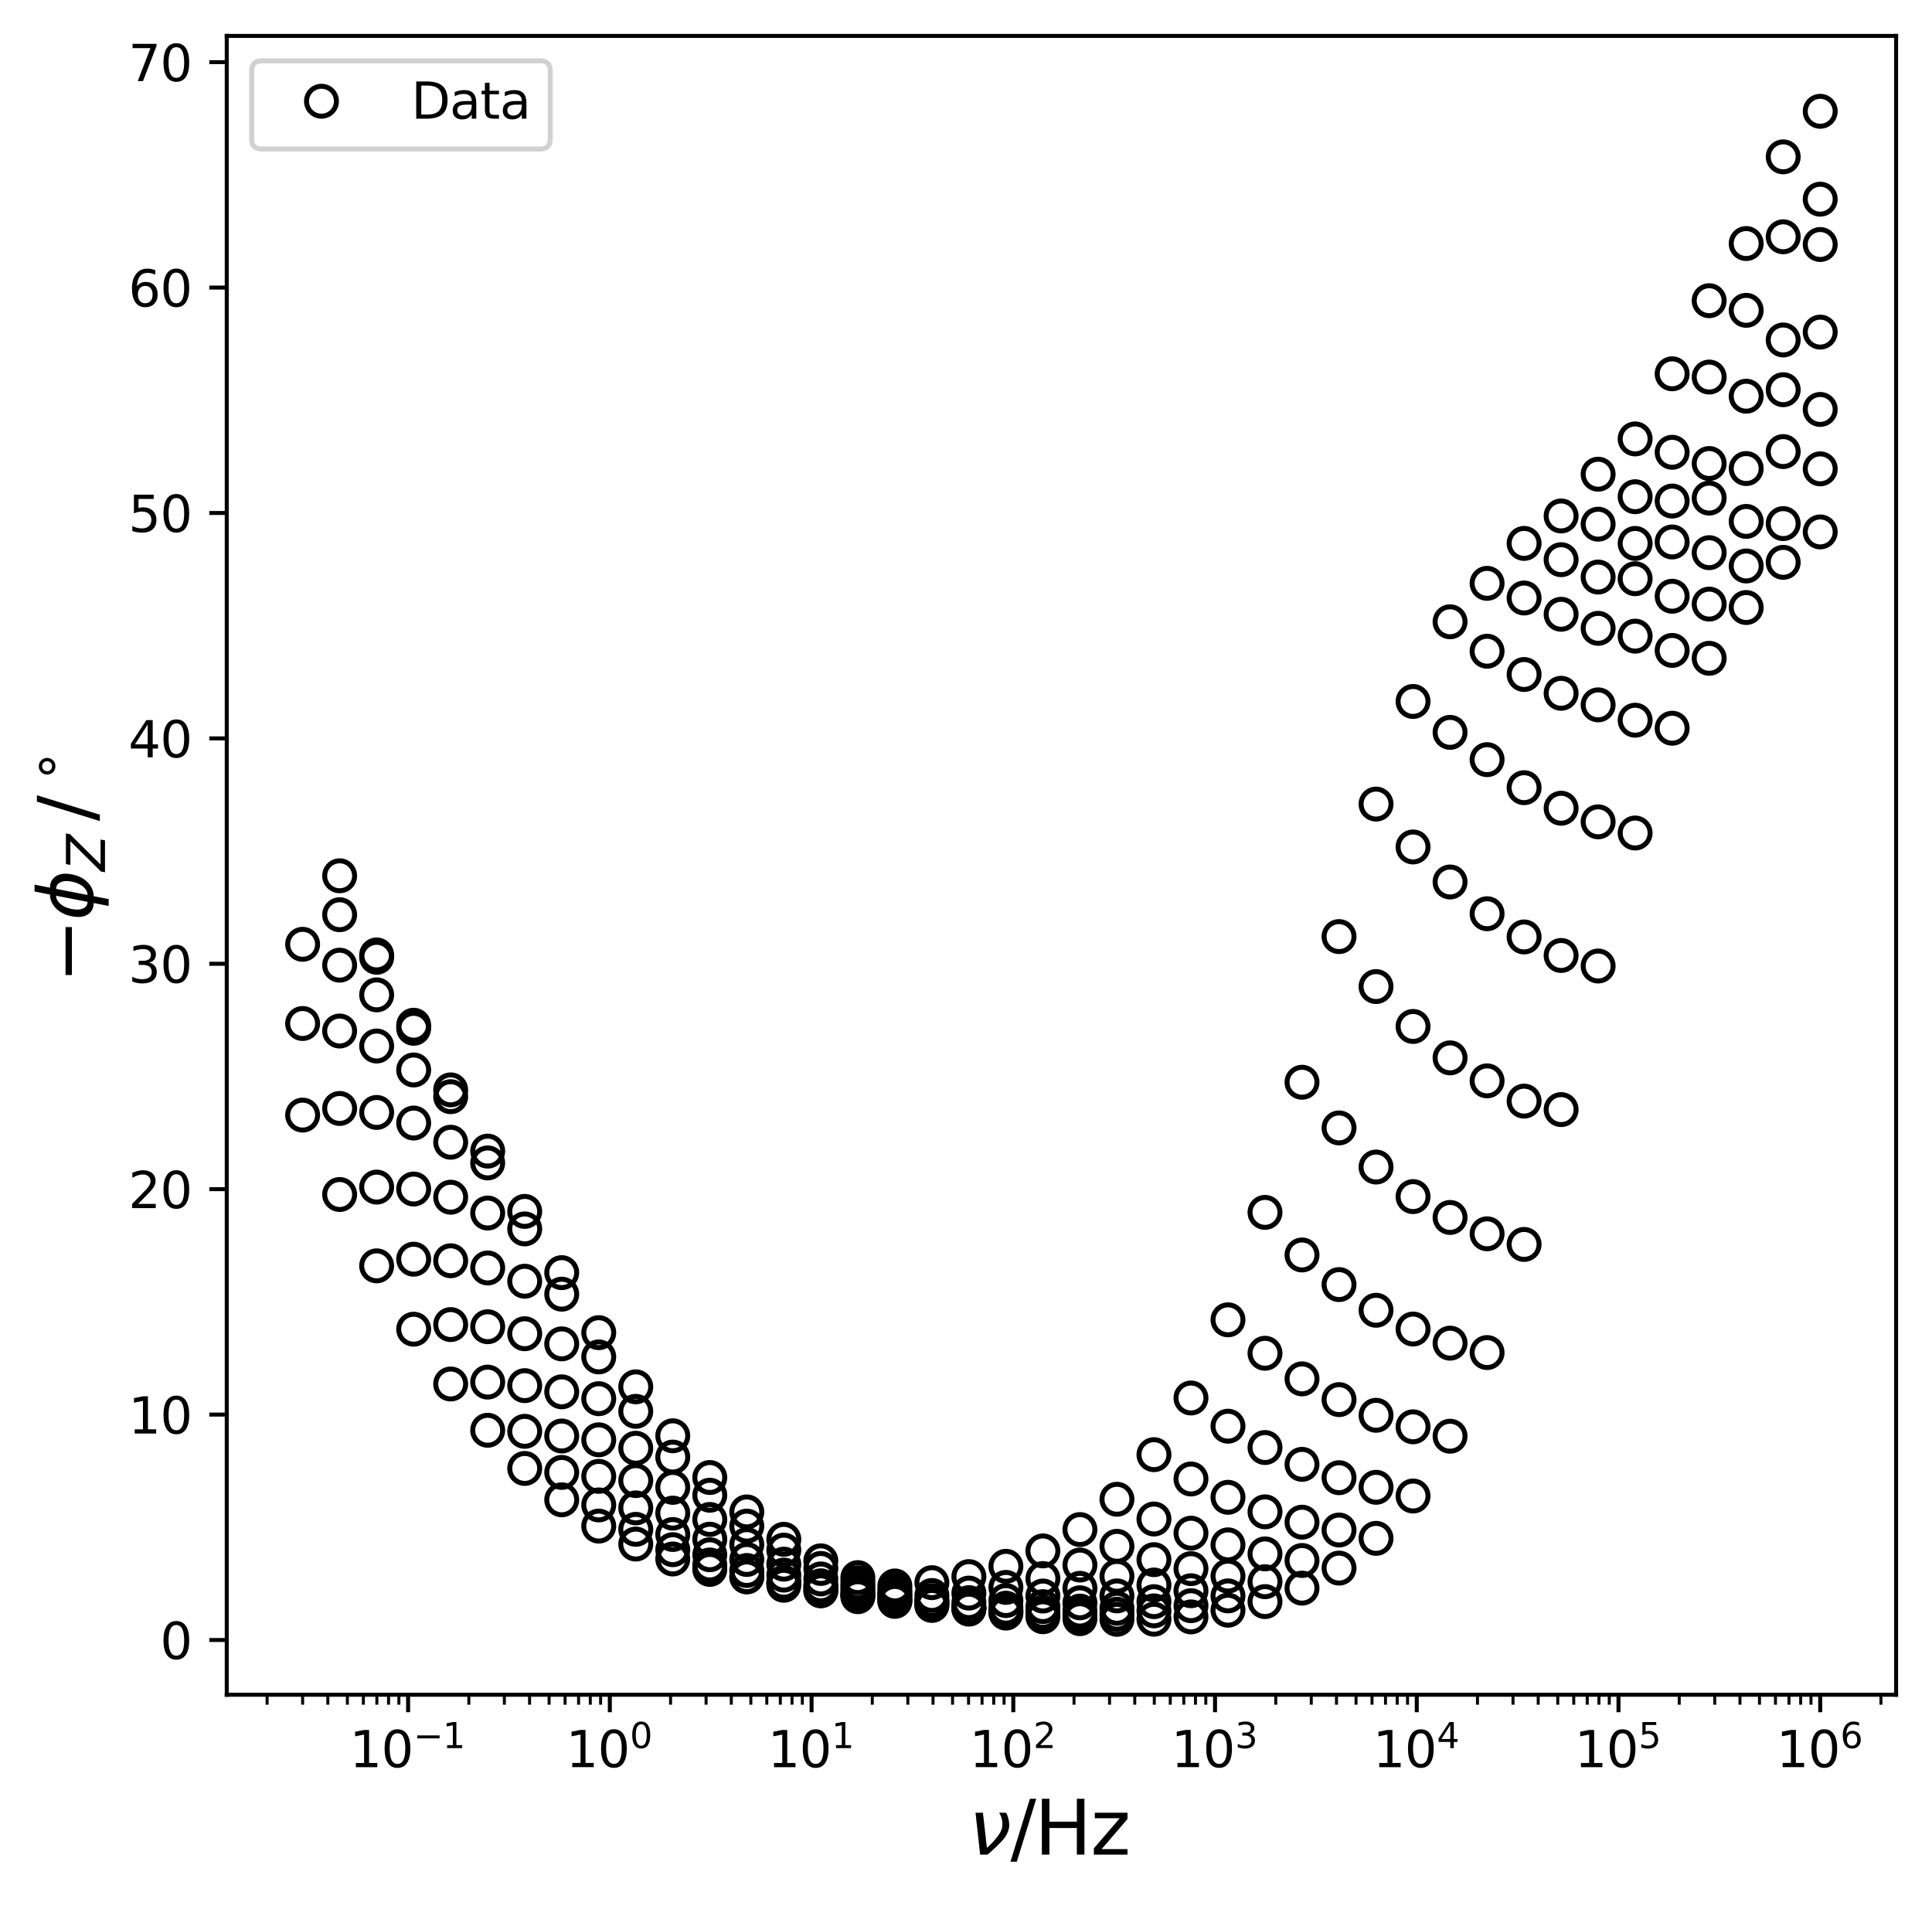 <?xml version="1.0" encoding="utf-8" standalone="no"?>
<!DOCTYPE svg PUBLIC "-//W3C//DTD SVG 1.1//EN"
  "http://www.w3.org/Graphics/SVG/1.1/DTD/svg11.dtd">
<svg xmlns:xlink="http://www.w3.org/1999/xlink" width="387.475pt" height="382.235pt" viewBox="0 0 387.475 382.235" xmlns="http://www.w3.org/2000/svg" version="1.1">
 <defs>
  <style type="text/css">*{stroke-linejoin: round; stroke-linecap: butt}</style>
 </defs>
 <g id="figure_1">
  <g id="patch_1">
   <path d="M 0 382.235 
L 387.475 382.235 
L 387.475 0 
L 0 0 
z
" style="fill: #ffffff"/>
  </g>
  <g id="axes_1">
   <g id="patch_2">
    <path d="M 45.475 339.84 
L 380.275 339.84 
L 380.275 7.2 
L 45.475 7.2 
z
" style="fill: #ffffff"/>
   </g>
   <g id="matplotlib.axis_1">
    <g id="xtick_1">
     <g id="line2d_1">
      <defs>
       <path id="mb9175fa5d3" d="M 0 0 
L 0 3.5 
" style="stroke: #000000; stroke-width: 0.8"/>
      </defs>
      <g>
       <use xlink:href="#mb9175fa5d3" x="81.848" y="339.84" style="stroke: #000000; stroke-width: 0.8"/>
      </g>
     </g>
     <g id="text_1">
      <!-- $\mathdefault{10^{-1}}$ -->
      <g transform="translate(70.098 354.438) scale(0.1 -0.1)">
       <defs>
        <path id="DejaVuSans-31" d="M 794 531 
L 1825 531 
L 1825 4091 
L 703 3866 
L 703 4441 
L 1819 4666 
L 2450 4666 
L 2450 531 
L 3481 531 
L 3481 0 
L 794 0 
L 794 531 
z
" transform="scale(0.016)"/>
        <path id="DejaVuSans-30" d="M 2034 4250 
Q 1547 4250 1301 3770 
Q 1056 3291 1056 2328 
Q 1056 1369 1301 889 
Q 1547 409 2034 409 
Q 2525 409 2770 889 
Q 3016 1369 3016 2328 
Q 3016 3291 2770 3770 
Q 2525 4250 2034 4250 
z
M 2034 4750 
Q 2819 4750 3233 4129 
Q 3647 3509 3647 2328 
Q 3647 1150 3233 529 
Q 2819 -91 2034 -91 
Q 1250 -91 836 529 
Q 422 1150 422 2328 
Q 422 3509 836 4129 
Q 1250 4750 2034 4750 
z
" transform="scale(0.016)"/>
        <path id="DejaVuSans-2212" d="M 678 2272 
L 4684 2272 
L 4684 1741 
L 678 1741 
L 678 2272 
z
" transform="scale(0.016)"/>
       </defs>
       <use xlink:href="#DejaVuSans-31" transform="translate(0 0.684)"/>
       <use xlink:href="#DejaVuSans-30" transform="translate(63.623 0.684)"/>
       <use xlink:href="#DejaVuSans-2212" transform="translate(128.203 38.966) scale(0.7)"/>
       <use xlink:href="#DejaVuSans-31" transform="translate(186.855 38.966) scale(0.7)"/>
      </g>
     </g>
    </g>
    <g id="xtick_2">
     <g id="line2d_2">
      <g>
       <use xlink:href="#mb9175fa5d3" x="122.306" y="339.84" style="stroke: #000000; stroke-width: 0.8"/>
      </g>
     </g>
     <g id="text_2">
      <!-- $\mathdefault{10^{0}}$ -->
      <g transform="translate(113.506 354.438) scale(0.1 -0.1)">
       <use xlink:href="#DejaVuSans-31" transform="translate(0 0.766)"/>
       <use xlink:href="#DejaVuSans-30" transform="translate(63.623 0.766)"/>
       <use xlink:href="#DejaVuSans-30" transform="translate(128.203 39.047) scale(0.7)"/>
      </g>
     </g>
    </g>
    <g id="xtick_3">
     <g id="line2d_3">
      <g>
       <use xlink:href="#mb9175fa5d3" x="162.765" y="339.84" style="stroke: #000000; stroke-width: 0.8"/>
      </g>
     </g>
     <g id="text_3">
      <!-- $\mathdefault{10^{1}}$ -->
      <g transform="translate(153.965 354.438) scale(0.1 -0.1)">
       <use xlink:href="#DejaVuSans-31" transform="translate(0 0.684)"/>
       <use xlink:href="#DejaVuSans-30" transform="translate(63.623 0.684)"/>
       <use xlink:href="#DejaVuSans-31" transform="translate(128.203 38.966) scale(0.7)"/>
      </g>
     </g>
    </g>
    <g id="xtick_4">
     <g id="line2d_4">
      <g>
       <use xlink:href="#mb9175fa5d3" x="203.223" y="339.84" style="stroke: #000000; stroke-width: 0.8"/>
      </g>
     </g>
     <g id="text_4">
      <!-- $\mathdefault{10^{2}}$ -->
      <g transform="translate(194.423 354.438) scale(0.1 -0.1)">
       <defs>
        <path id="DejaVuSans-32" d="M 1228 531 
L 3431 531 
L 3431 0 
L 469 0 
L 469 531 
Q 828 903 1448 1529 
Q 2069 2156 2228 2338 
Q 2531 2678 2651 2914 
Q 2772 3150 2772 3378 
Q 2772 3750 2511 3984 
Q 2250 4219 1831 4219 
Q 1534 4219 1204 4116 
Q 875 4013 500 3803 
L 500 4441 
Q 881 4594 1212 4672 
Q 1544 4750 1819 4750 
Q 2544 4750 2975 4387 
Q 3406 4025 3406 3419 
Q 3406 3131 3298 2873 
Q 3191 2616 2906 2266 
Q 2828 2175 2409 1742 
Q 1991 1309 1228 531 
z
" transform="scale(0.016)"/>
       </defs>
       <use xlink:href="#DejaVuSans-31" transform="translate(0 0.766)"/>
       <use xlink:href="#DejaVuSans-30" transform="translate(63.623 0.766)"/>
       <use xlink:href="#DejaVuSans-32" transform="translate(128.203 39.047) scale(0.7)"/>
      </g>
     </g>
    </g>
    <g id="xtick_5">
     <g id="line2d_5">
      <g>
       <use xlink:href="#mb9175fa5d3" x="243.682" y="339.84" style="stroke: #000000; stroke-width: 0.8"/>
      </g>
     </g>
     <g id="text_5">
      <!-- $\mathdefault{10^{3}}$ -->
      <g transform="translate(234.882 354.438) scale(0.1 -0.1)">
       <defs>
        <path id="DejaVuSans-33" d="M 2597 2516 
Q 3050 2419 3304 2112 
Q 3559 1806 3559 1356 
Q 3559 666 3084 287 
Q 2609 -91 1734 -91 
Q 1441 -91 1130 -33 
Q 819 25 488 141 
L 488 750 
Q 750 597 1062 519 
Q 1375 441 1716 441 
Q 2309 441 2620 675 
Q 2931 909 2931 1356 
Q 2931 1769 2642 2001 
Q 2353 2234 1838 2234 
L 1294 2234 
L 1294 2753 
L 1863 2753 
Q 2328 2753 2575 2939 
Q 2822 3125 2822 3475 
Q 2822 3834 2567 4026 
Q 2313 4219 1838 4219 
Q 1578 4219 1281 4162 
Q 984 4106 628 3988 
L 628 4550 
Q 988 4650 1302 4700 
Q 1616 4750 1894 4750 
Q 2613 4750 3031 4423 
Q 3450 4097 3450 3541 
Q 3450 3153 3228 2886 
Q 3006 2619 2597 2516 
z
" transform="scale(0.016)"/>
       </defs>
       <use xlink:href="#DejaVuSans-31" transform="translate(0 0.766)"/>
       <use xlink:href="#DejaVuSans-30" transform="translate(63.623 0.766)"/>
       <use xlink:href="#DejaVuSans-33" transform="translate(128.203 39.047) scale(0.7)"/>
      </g>
     </g>
    </g>
    <g id="xtick_6">
     <g id="line2d_6">
      <g>
       <use xlink:href="#mb9175fa5d3" x="284.14" y="339.84" style="stroke: #000000; stroke-width: 0.8"/>
      </g>
     </g>
     <g id="text_6">
      <!-- $\mathdefault{10^{4}}$ -->
      <g transform="translate(275.34 354.438) scale(0.1 -0.1)">
       <defs>
        <path id="DejaVuSans-34" d="M 2419 4116 
L 825 1625 
L 2419 1625 
L 2419 4116 
z
M 2253 4666 
L 3047 4666 
L 3047 1625 
L 3713 1625 
L 3713 1100 
L 3047 1100 
L 3047 0 
L 2419 0 
L 2419 1100 
L 313 1100 
L 313 1709 
L 2253 4666 
z
" transform="scale(0.016)"/>
       </defs>
       <use xlink:href="#DejaVuSans-31" transform="translate(0 0.684)"/>
       <use xlink:href="#DejaVuSans-30" transform="translate(63.623 0.684)"/>
       <use xlink:href="#DejaVuSans-34" transform="translate(128.203 38.966) scale(0.7)"/>
      </g>
     </g>
    </g>
    <g id="xtick_7">
     <g id="line2d_7">
      <g>
       <use xlink:href="#mb9175fa5d3" x="324.598" y="339.84" style="stroke: #000000; stroke-width: 0.8"/>
      </g>
     </g>
     <g id="text_7">
      <!-- $\mathdefault{10^{5}}$ -->
      <g transform="translate(315.798 354.438) scale(0.1 -0.1)">
       <defs>
        <path id="DejaVuSans-35" d="M 691 4666 
L 3169 4666 
L 3169 4134 
L 1269 4134 
L 1269 2991 
Q 1406 3038 1543 3061 
Q 1681 3084 1819 3084 
Q 2600 3084 3056 2656 
Q 3513 2228 3513 1497 
Q 3513 744 3044 326 
Q 2575 -91 1722 -91 
Q 1428 -91 1123 -41 
Q 819 9 494 109 
L 494 744 
Q 775 591 1075 516 
Q 1375 441 1709 441 
Q 2250 441 2565 725 
Q 2881 1009 2881 1497 
Q 2881 1984 2565 2268 
Q 2250 2553 1709 2553 
Q 1456 2553 1204 2497 
Q 953 2441 691 2322 
L 691 4666 
z
" transform="scale(0.016)"/>
       </defs>
       <use xlink:href="#DejaVuSans-31" transform="translate(0 0.684)"/>
       <use xlink:href="#DejaVuSans-30" transform="translate(63.623 0.684)"/>
       <use xlink:href="#DejaVuSans-35" transform="translate(128.203 38.966) scale(0.7)"/>
      </g>
     </g>
    </g>
    <g id="xtick_8">
     <g id="line2d_8">
      <g>
       <use xlink:href="#mb9175fa5d3" x="365.057" y="339.84" style="stroke: #000000; stroke-width: 0.8"/>
      </g>
     </g>
     <g id="text_8">
      <!-- $\mathdefault{10^{6}}$ -->
      <g transform="translate(356.257 354.438) scale(0.1 -0.1)">
       <defs>
        <path id="DejaVuSans-36" d="M 2113 2584 
Q 1688 2584 1439 2293 
Q 1191 2003 1191 1497 
Q 1191 994 1439 701 
Q 1688 409 2113 409 
Q 2538 409 2786 701 
Q 3034 994 3034 1497 
Q 3034 2003 2786 2293 
Q 2538 2584 2113 2584 
z
M 3366 4563 
L 3366 3988 
Q 3128 4100 2886 4159 
Q 2644 4219 2406 4219 
Q 1781 4219 1451 3797 
Q 1122 3375 1075 2522 
Q 1259 2794 1537 2939 
Q 1816 3084 2150 3084 
Q 2853 3084 3261 2657 
Q 3669 2231 3669 1497 
Q 3669 778 3244 343 
Q 2819 -91 2113 -91 
Q 1303 -91 875 529 
Q 447 1150 447 2328 
Q 447 3434 972 4092 
Q 1497 4750 2381 4750 
Q 2619 4750 2861 4703 
Q 3103 4656 3366 4563 
z
" transform="scale(0.016)"/>
       </defs>
       <use xlink:href="#DejaVuSans-31" transform="translate(0 0.766)"/>
       <use xlink:href="#DejaVuSans-30" transform="translate(63.623 0.766)"/>
       <use xlink:href="#DejaVuSans-36" transform="translate(128.203 39.047) scale(0.7)"/>
      </g>
     </g>
    </g>
    <g id="xtick_9">
     <g id="line2d_9">
      <defs>
       <path id="mbc1f593e5e" d="M 0 0 
L 0 2 
" style="stroke: #000000; stroke-width: 0.6"/>
      </defs>
      <g>
       <use xlink:href="#mbc1f593e5e" x="53.569" y="339.84" style="stroke: #000000; stroke-width: 0.6"/>
      </g>
     </g>
    </g>
    <g id="xtick_10">
     <g id="line2d_10">
      <g>
       <use xlink:href="#mbc1f593e5e" x="60.693" y="339.84" style="stroke: #000000; stroke-width: 0.6"/>
      </g>
     </g>
    </g>
    <g id="xtick_11">
     <g id="line2d_11">
      <g>
       <use xlink:href="#mbc1f593e5e" x="65.748" y="339.84" style="stroke: #000000; stroke-width: 0.6"/>
      </g>
     </g>
    </g>
    <g id="xtick_12">
     <g id="line2d_12">
      <g>
       <use xlink:href="#mbc1f593e5e" x="69.669" y="339.84" style="stroke: #000000; stroke-width: 0.6"/>
      </g>
     </g>
    </g>
    <g id="xtick_13">
     <g id="line2d_13">
      <g>
       <use xlink:href="#mbc1f593e5e" x="72.872" y="339.84" style="stroke: #000000; stroke-width: 0.6"/>
      </g>
     </g>
    </g>
    <g id="xtick_14">
     <g id="line2d_14">
      <g>
       <use xlink:href="#mbc1f593e5e" x="75.581" y="339.84" style="stroke: #000000; stroke-width: 0.6"/>
      </g>
     </g>
    </g>
    <g id="xtick_15">
     <g id="line2d_15">
      <g>
       <use xlink:href="#mbc1f593e5e" x="77.927" y="339.84" style="stroke: #000000; stroke-width: 0.6"/>
      </g>
     </g>
    </g>
    <g id="xtick_16">
     <g id="line2d_16">
      <g>
       <use xlink:href="#mbc1f593e5e" x="79.997" y="339.84" style="stroke: #000000; stroke-width: 0.6"/>
      </g>
     </g>
    </g>
    <g id="xtick_17">
     <g id="line2d_17">
      <g>
       <use xlink:href="#mbc1f593e5e" x="94.027" y="339.84" style="stroke: #000000; stroke-width: 0.6"/>
      </g>
     </g>
    </g>
    <g id="xtick_18">
     <g id="line2d_18">
      <g>
       <use xlink:href="#mbc1f593e5e" x="101.152" y="339.84" style="stroke: #000000; stroke-width: 0.6"/>
      </g>
     </g>
    </g>
    <g id="xtick_19">
     <g id="line2d_19">
      <g>
       <use xlink:href="#mbc1f593e5e" x="106.206" y="339.84" style="stroke: #000000; stroke-width: 0.6"/>
      </g>
     </g>
    </g>
    <g id="xtick_20">
     <g id="line2d_20">
      <g>
       <use xlink:href="#mbc1f593e5e" x="110.127" y="339.84" style="stroke: #000000; stroke-width: 0.6"/>
      </g>
     </g>
    </g>
    <g id="xtick_21">
     <g id="line2d_21">
      <g>
       <use xlink:href="#mbc1f593e5e" x="113.331" y="339.84" style="stroke: #000000; stroke-width: 0.6"/>
      </g>
     </g>
    </g>
    <g id="xtick_22">
     <g id="line2d_22">
      <g>
       <use xlink:href="#mbc1f593e5e" x="116.039" y="339.84" style="stroke: #000000; stroke-width: 0.6"/>
      </g>
     </g>
    </g>
    <g id="xtick_23">
     <g id="line2d_23">
      <g>
       <use xlink:href="#mbc1f593e5e" x="118.386" y="339.84" style="stroke: #000000; stroke-width: 0.6"/>
      </g>
     </g>
    </g>
    <g id="xtick_24">
     <g id="line2d_24">
      <g>
       <use xlink:href="#mbc1f593e5e" x="120.455" y="339.84" style="stroke: #000000; stroke-width: 0.6"/>
      </g>
     </g>
    </g>
    <g id="xtick_25">
     <g id="line2d_25">
      <g>
       <use xlink:href="#mbc1f593e5e" x="134.486" y="339.84" style="stroke: #000000; stroke-width: 0.6"/>
      </g>
     </g>
    </g>
    <g id="xtick_26">
     <g id="line2d_26">
      <g>
       <use xlink:href="#mbc1f593e5e" x="141.61" y="339.84" style="stroke: #000000; stroke-width: 0.6"/>
      </g>
     </g>
    </g>
    <g id="xtick_27">
     <g id="line2d_27">
      <g>
       <use xlink:href="#mbc1f593e5e" x="146.665" y="339.84" style="stroke: #000000; stroke-width: 0.6"/>
      </g>
     </g>
    </g>
    <g id="xtick_28">
     <g id="line2d_28">
      <g>
       <use xlink:href="#mbc1f593e5e" x="150.586" y="339.84" style="stroke: #000000; stroke-width: 0.6"/>
      </g>
     </g>
    </g>
    <g id="xtick_29">
     <g id="line2d_29">
      <g>
       <use xlink:href="#mbc1f593e5e" x="153.789" y="339.84" style="stroke: #000000; stroke-width: 0.6"/>
      </g>
     </g>
    </g>
    <g id="xtick_30">
     <g id="line2d_30">
      <g>
       <use xlink:href="#mbc1f593e5e" x="156.498" y="339.84" style="stroke: #000000; stroke-width: 0.6"/>
      </g>
     </g>
    </g>
    <g id="xtick_31">
     <g id="line2d_31">
      <g>
       <use xlink:href="#mbc1f593e5e" x="158.844" y="339.84" style="stroke: #000000; stroke-width: 0.6"/>
      </g>
     </g>
    </g>
    <g id="xtick_32">
     <g id="line2d_32">
      <g>
       <use xlink:href="#mbc1f593e5e" x="160.914" y="339.84" style="stroke: #000000; stroke-width: 0.6"/>
      </g>
     </g>
    </g>
    <g id="xtick_33">
     <g id="line2d_33">
      <g>
       <use xlink:href="#mbc1f593e5e" x="174.944" y="339.84" style="stroke: #000000; stroke-width: 0.6"/>
      </g>
     </g>
    </g>
    <g id="xtick_34">
     <g id="line2d_34">
      <g>
       <use xlink:href="#mbc1f593e5e" x="182.068" y="339.84" style="stroke: #000000; stroke-width: 0.6"/>
      </g>
     </g>
    </g>
    <g id="xtick_35">
     <g id="line2d_35">
      <g>
       <use xlink:href="#mbc1f593e5e" x="187.123" y="339.84" style="stroke: #000000; stroke-width: 0.6"/>
      </g>
     </g>
    </g>
    <g id="xtick_36">
     <g id="line2d_36">
      <g>
       <use xlink:href="#mbc1f593e5e" x="191.044" y="339.84" style="stroke: #000000; stroke-width: 0.6"/>
      </g>
     </g>
    </g>
    <g id="xtick_37">
     <g id="line2d_37">
      <g>
       <use xlink:href="#mbc1f593e5e" x="194.248" y="339.84" style="stroke: #000000; stroke-width: 0.6"/>
      </g>
     </g>
    </g>
    <g id="xtick_38">
     <g id="line2d_38">
      <g>
       <use xlink:href="#mbc1f593e5e" x="196.956" y="339.84" style="stroke: #000000; stroke-width: 0.6"/>
      </g>
     </g>
    </g>
    <g id="xtick_39">
     <g id="line2d_39">
      <g>
       <use xlink:href="#mbc1f593e5e" x="199.302" y="339.84" style="stroke: #000000; stroke-width: 0.6"/>
      </g>
     </g>
    </g>
    <g id="xtick_40">
     <g id="line2d_40">
      <g>
       <use xlink:href="#mbc1f593e5e" x="201.372" y="339.84" style="stroke: #000000; stroke-width: 0.6"/>
      </g>
     </g>
    </g>
    <g id="xtick_41">
     <g id="line2d_41">
      <g>
       <use xlink:href="#mbc1f593e5e" x="215.402" y="339.84" style="stroke: #000000; stroke-width: 0.6"/>
      </g>
     </g>
    </g>
    <g id="xtick_42">
     <g id="line2d_42">
      <g>
       <use xlink:href="#mbc1f593e5e" x="222.527" y="339.84" style="stroke: #000000; stroke-width: 0.6"/>
      </g>
     </g>
    </g>
    <g id="xtick_43">
     <g id="line2d_43">
      <g>
       <use xlink:href="#mbc1f593e5e" x="227.582" y="339.84" style="stroke: #000000; stroke-width: 0.6"/>
      </g>
     </g>
    </g>
    <g id="xtick_44">
     <g id="line2d_44">
      <g>
       <use xlink:href="#mbc1f593e5e" x="231.502" y="339.84" style="stroke: #000000; stroke-width: 0.6"/>
      </g>
     </g>
    </g>
    <g id="xtick_45">
     <g id="line2d_45">
      <g>
       <use xlink:href="#mbc1f593e5e" x="234.706" y="339.84" style="stroke: #000000; stroke-width: 0.6"/>
      </g>
     </g>
    </g>
    <g id="xtick_46">
     <g id="line2d_46">
      <g>
       <use xlink:href="#mbc1f593e5e" x="237.415" y="339.84" style="stroke: #000000; stroke-width: 0.6"/>
      </g>
     </g>
    </g>
    <g id="xtick_47">
     <g id="line2d_47">
      <g>
       <use xlink:href="#mbc1f593e5e" x="239.761" y="339.84" style="stroke: #000000; stroke-width: 0.6"/>
      </g>
     </g>
    </g>
    <g id="xtick_48">
     <g id="line2d_48">
      <g>
       <use xlink:href="#mbc1f593e5e" x="241.83" y="339.84" style="stroke: #000000; stroke-width: 0.6"/>
      </g>
     </g>
    </g>
    <g id="xtick_49">
     <g id="line2d_49">
      <g>
       <use xlink:href="#mbc1f593e5e" x="255.861" y="339.84" style="stroke: #000000; stroke-width: 0.6"/>
      </g>
     </g>
    </g>
    <g id="xtick_50">
     <g id="line2d_50">
      <g>
       <use xlink:href="#mbc1f593e5e" x="262.985" y="339.84" style="stroke: #000000; stroke-width: 0.6"/>
      </g>
     </g>
    </g>
    <g id="xtick_51">
     <g id="line2d_51">
      <g>
       <use xlink:href="#mbc1f593e5e" x="268.04" y="339.84" style="stroke: #000000; stroke-width: 0.6"/>
      </g>
     </g>
    </g>
    <g id="xtick_52">
     <g id="line2d_52">
      <g>
       <use xlink:href="#mbc1f593e5e" x="271.961" y="339.84" style="stroke: #000000; stroke-width: 0.6"/>
      </g>
     </g>
    </g>
    <g id="xtick_53">
     <g id="line2d_53">
      <g>
       <use xlink:href="#mbc1f593e5e" x="275.164" y="339.84" style="stroke: #000000; stroke-width: 0.6"/>
      </g>
     </g>
    </g>
    <g id="xtick_54">
     <g id="line2d_54">
      <g>
       <use xlink:href="#mbc1f593e5e" x="277.873" y="339.84" style="stroke: #000000; stroke-width: 0.6"/>
      </g>
     </g>
    </g>
    <g id="xtick_55">
     <g id="line2d_55">
      <g>
       <use xlink:href="#mbc1f593e5e" x="280.219" y="339.84" style="stroke: #000000; stroke-width: 0.6"/>
      </g>
     </g>
    </g>
    <g id="xtick_56">
     <g id="line2d_56">
      <g>
       <use xlink:href="#mbc1f593e5e" x="282.289" y="339.84" style="stroke: #000000; stroke-width: 0.6"/>
      </g>
     </g>
    </g>
    <g id="xtick_57">
     <g id="line2d_57">
      <g>
       <use xlink:href="#mbc1f593e5e" x="296.319" y="339.84" style="stroke: #000000; stroke-width: 0.6"/>
      </g>
     </g>
    </g>
    <g id="xtick_58">
     <g id="line2d_58">
      <g>
       <use xlink:href="#mbc1f593e5e" x="303.444" y="339.84" style="stroke: #000000; stroke-width: 0.6"/>
      </g>
     </g>
    </g>
    <g id="xtick_59">
     <g id="line2d_59">
      <g>
       <use xlink:href="#mbc1f593e5e" x="308.498" y="339.84" style="stroke: #000000; stroke-width: 0.6"/>
      </g>
     </g>
    </g>
    <g id="xtick_60">
     <g id="line2d_60">
      <g>
       <use xlink:href="#mbc1f593e5e" x="312.419" y="339.84" style="stroke: #000000; stroke-width: 0.6"/>
      </g>
     </g>
    </g>
    <g id="xtick_61">
     <g id="line2d_61">
      <g>
       <use xlink:href="#mbc1f593e5e" x="315.623" y="339.84" style="stroke: #000000; stroke-width: 0.6"/>
      </g>
     </g>
    </g>
    <g id="xtick_62">
     <g id="line2d_62">
      <g>
       <use xlink:href="#mbc1f593e5e" x="318.331" y="339.84" style="stroke: #000000; stroke-width: 0.6"/>
      </g>
     </g>
    </g>
    <g id="xtick_63">
     <g id="line2d_63">
      <g>
       <use xlink:href="#mbc1f593e5e" x="320.678" y="339.84" style="stroke: #000000; stroke-width: 0.6"/>
      </g>
     </g>
    </g>
    <g id="xtick_64">
     <g id="line2d_64">
      <g>
       <use xlink:href="#mbc1f593e5e" x="322.747" y="339.84" style="stroke: #000000; stroke-width: 0.6"/>
      </g>
     </g>
    </g>
    <g id="xtick_65">
     <g id="line2d_65">
      <g>
       <use xlink:href="#mbc1f593e5e" x="336.778" y="339.84" style="stroke: #000000; stroke-width: 0.6"/>
      </g>
     </g>
    </g>
    <g id="xtick_66">
     <g id="line2d_66">
      <g>
       <use xlink:href="#mbc1f593e5e" x="343.902" y="339.84" style="stroke: #000000; stroke-width: 0.6"/>
      </g>
     </g>
    </g>
    <g id="xtick_67">
     <g id="line2d_67">
      <g>
       <use xlink:href="#mbc1f593e5e" x="348.957" y="339.84" style="stroke: #000000; stroke-width: 0.6"/>
      </g>
     </g>
    </g>
    <g id="xtick_68">
     <g id="line2d_68">
      <g>
       <use xlink:href="#mbc1f593e5e" x="352.878" y="339.84" style="stroke: #000000; stroke-width: 0.6"/>
      </g>
     </g>
    </g>
    <g id="xtick_69">
     <g id="line2d_69">
      <g>
       <use xlink:href="#mbc1f593e5e" x="356.081" y="339.84" style="stroke: #000000; stroke-width: 0.6"/>
      </g>
     </g>
    </g>
    <g id="xtick_70">
     <g id="line2d_70">
      <g>
       <use xlink:href="#mbc1f593e5e" x="358.79" y="339.84" style="stroke: #000000; stroke-width: 0.6"/>
      </g>
     </g>
    </g>
    <g id="xtick_71">
     <g id="line2d_71">
      <g>
       <use xlink:href="#mbc1f593e5e" x="361.136" y="339.84" style="stroke: #000000; stroke-width: 0.6"/>
      </g>
     </g>
    </g>
    <g id="xtick_72">
     <g id="line2d_72">
      <g>
       <use xlink:href="#mbc1f593e5e" x="363.206" y="339.84" style="stroke: #000000; stroke-width: 0.6"/>
      </g>
     </g>
    </g>
    <g id="xtick_73">
     <g id="line2d_73">
      <g>
       <use xlink:href="#mbc1f593e5e" x="377.236" y="339.84" style="stroke: #000000; stroke-width: 0.6"/>
      </g>
     </g>
    </g>
    <g id="text_9">
     <!-- $ \it\nu \it$/Hz  -->
     <g transform="translate(194.275 371.916) scale(0.15 -0.15)">
      <defs>
       <path id="DejaVuSans-Oblique-3bd" d="M 959 0 
L 572 3500 
L 1191 3500 
L 1522 563 
Q 1972 950 2391 1488 
Q 2706 1891 2788 2241 
Q 2825 2406 2809 2719 
Q 2794 3091 2544 3500 
L 3125 3500 
L 3125 3500 
Q 3288 3222 3353 2834 
Q 3416 2478 3369 2234 
Q 3250 1622 2719 1075 
Q 2025 363 1572 0 
L 959 0 
z
" transform="scale(0.016)"/>
       <path id="DejaVuSans-2f" d="M 1625 4666 
L 2156 4666 
L 531 -594 
L 0 -594 
L 1625 4666 
z
" transform="scale(0.016)"/>
       <path id="DejaVuSans-48" d="M 628 4666 
L 1259 4666 
L 1259 2753 
L 3553 2753 
L 3553 4666 
L 4184 4666 
L 4184 0 
L 3553 0 
L 3553 2222 
L 1259 2222 
L 1259 0 
L 628 0 
L 628 4666 
z
" transform="scale(0.016)"/>
       <path id="DejaVuSans-7a" d="M 353 3500 
L 3084 3500 
L 3084 2975 
L 922 459 
L 3084 459 
L 3084 0 
L 275 0 
L 275 525 
L 2438 3041 
L 353 3041 
L 353 3500 
z
" transform="scale(0.016)"/>
       <path id="DejaVuSans-20" transform="scale(0.016)"/>
      </defs>
      <use xlink:href="#DejaVuSans-Oblique-3bd" transform="translate(0 0.094)"/>
      <use xlink:href="#DejaVuSans-2f" transform="translate(55.859 0.094)"/>
      <use xlink:href="#DejaVuSans-48" transform="translate(87.801 0.094)"/>
      <use xlink:href="#DejaVuSans-7a" transform="translate(162.996 0.094)"/>
      <use xlink:href="#DejaVuSans-20" transform="translate(215.486 0.094)"/>
     </g>
    </g>
   </g>
   <g id="matplotlib.axis_2">
    <g id="ytick_1">
     <g id="line2d_74">
      <defs>
       <path id="md12103f31e" d="M 0 0 
L -3.5 0 
" style="stroke: #000000; stroke-width: 0.8"/>
      </defs>
      <g>
       <use xlink:href="#md12103f31e" x="45.475" y="328.864" style="stroke: #000000; stroke-width: 0.8"/>
      </g>
     </g>
     <g id="text_10">
      <!-- 0 -->
      <g transform="translate(32.112 332.663) scale(0.1 -0.1)">
       <use xlink:href="#DejaVuSans-30"/>
      </g>
     </g>
    </g>
    <g id="ytick_2">
     <g id="line2d_75">
      <g>
       <use xlink:href="#md12103f31e" x="45.475" y="283.664" style="stroke: #000000; stroke-width: 0.8"/>
      </g>
     </g>
     <g id="text_11">
      <!-- 10 -->
      <g transform="translate(25.75 287.463) scale(0.1 -0.1)">
       <use xlink:href="#DejaVuSans-31"/>
       <use xlink:href="#DejaVuSans-30" transform="translate(63.623 0)"/>
      </g>
     </g>
    </g>
    <g id="ytick_3">
     <g id="line2d_76">
      <g>
       <use xlink:href="#md12103f31e" x="45.475" y="238.464" style="stroke: #000000; stroke-width: 0.8"/>
      </g>
     </g>
     <g id="text_12">
      <!-- 20 -->
      <g transform="translate(25.75 242.264) scale(0.1 -0.1)">
       <use xlink:href="#DejaVuSans-32"/>
       <use xlink:href="#DejaVuSans-30" transform="translate(63.623 0)"/>
      </g>
     </g>
    </g>
    <g id="ytick_4">
     <g id="line2d_77">
      <g>
       <use xlink:href="#md12103f31e" x="45.475" y="193.264" style="stroke: #000000; stroke-width: 0.8"/>
      </g>
     </g>
     <g id="text_13">
      <!-- 30 -->
      <g transform="translate(25.75 197.064) scale(0.1 -0.1)">
       <use xlink:href="#DejaVuSans-33"/>
       <use xlink:href="#DejaVuSans-30" transform="translate(63.623 0)"/>
      </g>
     </g>
    </g>
    <g id="ytick_5">
     <g id="line2d_78">
      <g>
       <use xlink:href="#md12103f31e" x="45.475" y="148.065" style="stroke: #000000; stroke-width: 0.8"/>
      </g>
     </g>
     <g id="text_14">
      <!-- 40 -->
      <g transform="translate(25.75 151.864) scale(0.1 -0.1)">
       <use xlink:href="#DejaVuSans-34"/>
       <use xlink:href="#DejaVuSans-30" transform="translate(63.623 0)"/>
      </g>
     </g>
    </g>
    <g id="ytick_6">
     <g id="line2d_79">
      <g>
       <use xlink:href="#md12103f31e" x="45.475" y="102.865" style="stroke: #000000; stroke-width: 0.8"/>
      </g>
     </g>
     <g id="text_15">
      <!-- 50 -->
      <g transform="translate(25.75 106.664) scale(0.1 -0.1)">
       <use xlink:href="#DejaVuSans-35"/>
       <use xlink:href="#DejaVuSans-30" transform="translate(63.623 0)"/>
      </g>
     </g>
    </g>
    <g id="ytick_7">
     <g id="line2d_80">
      <g>
       <use xlink:href="#md12103f31e" x="45.475" y="57.665" style="stroke: #000000; stroke-width: 0.8"/>
      </g>
     </g>
     <g id="text_16">
      <!-- 60 -->
      <g transform="translate(25.75 61.464) scale(0.1 -0.1)">
       <use xlink:href="#DejaVuSans-36"/>
       <use xlink:href="#DejaVuSans-30" transform="translate(63.623 0)"/>
      </g>
     </g>
    </g>
    <g id="ytick_8">
     <g id="line2d_81">
      <g>
       <use xlink:href="#md12103f31e" x="45.475" y="12.465" style="stroke: #000000; stroke-width: 0.8"/>
      </g>
     </g>
     <g id="text_17">
      <!-- 70 -->
      <g transform="translate(25.75 16.264) scale(0.1 -0.1)">
       <defs>
        <path id="DejaVuSans-37" d="M 525 4666 
L 3525 4666 
L 3525 4397 
L 1831 0 
L 1172 0 
L 2766 4134 
L 525 4134 
L 525 4666 
z
" transform="scale(0.016)"/>
       </defs>
       <use xlink:href="#DejaVuSans-37"/>
       <use xlink:href="#DejaVuSans-30" transform="translate(63.623 0)"/>
      </g>
     </g>
    </g>
    <g id="text_18">
     <!-- $-\phi_Z \,/\, ^{\circ}$ -->
     <g transform="translate(18.6 197.145) rotate(-90) scale(0.15 -0.15)">
      <defs>
       <path id="DejaVuSans-Oblique-3d5" d="M 2991 4863 
L 2738 3572 
Q 3363 3572 3684 3094 
Q 4016 2606 3850 1747 
Q 3681 888 3159 400 
Q 2653 -78 2028 -78 
L 1784 -1331 
L 1213 -1331 
L 1456 -78 
Q 834 -78 509 400 
Q 178 888 347 1747 
Q 513 2606 1034 3094 
Q 1544 3572 2166 3572 
L 2419 4863 
L 2991 4863 
z
M 2128 434 
Q 2481 434 2784 756 
Q 3116 1116 3244 1747 
Q 3369 2372 3169 2738 
Q 2991 3059 2638 3059 
L 2128 434 
z
M 1556 434 
L 2066 3059 
Q 1716 3059 1413 2738 
Q 1072 2372 953 1747 
Q 834 1116 1028 756 
Q 1203 434 1556 434 
z
" transform="scale(0.016)"/>
       <path id="DejaVuSans-Oblique-5a" d="M 838 4666 
L 4500 4666 
L 4409 4184 
L 794 531 
L 3769 531 
L 3669 0 
L -141 0 
L -50 481 
L 3566 4134 
L 738 4134 
L 838 4666 
z
" transform="scale(0.016)"/>
       <path id="DejaVuSans-2218" d="M 2000 2619 
Q 1750 2619 1578 2445 
Q 1406 2272 1406 2022 
Q 1406 1775 1578 1605 
Q 1750 1435 2000 1435 
Q 2250 1435 2422 1605 
Q 2594 1775 2594 2022 
Q 2594 2269 2420 2444 
Q 2247 2619 2000 2619 
z
M 2000 3022 
Q 2200 3022 2384 2945 
Q 2569 2869 2703 2725 
Q 2847 2585 2919 2406 
Q 2991 2228 2991 2022 
Q 2991 1610 2702 1324 
Q 2413 1038 1994 1038 
Q 1572 1038 1290 1319 
Q 1009 1600 1009 2022 
Q 1009 2441 1296 2731 
Q 1584 3022 2000 3022 
z
" transform="scale(0.016)"/>
      </defs>
      <use xlink:href="#DejaVuSans-2212" transform="translate(0 0.016)"/>
      <use xlink:href="#DejaVuSans-Oblique-3d5" transform="translate(83.789 0.016)"/>
      <use xlink:href="#DejaVuSans-Oblique-5a" transform="translate(149.756 -16.391) scale(0.7)"/>
      <use xlink:href="#DejaVuSans-2f" transform="translate(216.68 0.016)"/>
      <use xlink:href="#DejaVuSans-2218" transform="translate(267.564 38.297) scale(0.7)"/>
     </g>
    </g>
   </g>
   <g id="line2d_82">
    <defs>
     <path id="m220b68741d" d="M 0 3 
C 0.796 3 1.559 2.684 2.121 2.121 
C 2.684 1.559 3 0.796 3 0 
C 3 -0.796 2.684 -1.559 2.121 -2.121 
C 1.559 -2.684 0.796 -3 0 -3 
C -0.796 -3 -1.559 -2.684 -2.121 -2.121 
C -2.684 -1.559 -3 -0.796 -3 0 
C -3 0.796 -2.684 1.559 -2.121 2.121 
C -1.559 2.684 -0.796 3 0 3 
z
" style="stroke: #000000"/>
    </defs>
    <g clip-path="url(#p0048a3e881)">
     <use xlink:href="#m220b68741d" x="365.057" y="22.32" style="fill-opacity: 0; stroke: #000000"/>
     <use xlink:href="#m220b68741d" x="357.633" y="31.449" style="fill-opacity: 0; stroke: #000000"/>
     <use xlink:href="#m220b68741d" x="350.21" y="48.837" style="fill-opacity: 0; stroke: #000000"/>
     <use xlink:href="#m220b68741d" x="342.786" y="60.299" style="fill-opacity: 0; stroke: #000000"/>
     <use xlink:href="#m220b68741d" x="335.363" y="74.959" style="fill-opacity: 0; stroke: #000000"/>
     <use xlink:href="#m220b68741d" x="327.939" y="88.013" style="fill-opacity: 0; stroke: #000000"/>
     <use xlink:href="#m220b68741d" x="320.516" y="95.091" style="fill-opacity: 0; stroke: #000000"/>
     <use xlink:href="#m220b68741d" x="313.092" y="103.462" style="fill-opacity: 0; stroke: #000000"/>
     <use xlink:href="#m220b68741d" x="305.669" y="108.967" style="fill-opacity: 0; stroke: #000000"/>
     <use xlink:href="#m220b68741d" x="298.245" y="116.975" style="fill-opacity: 0; stroke: #000000"/>
     <use xlink:href="#m220b68741d" x="290.822" y="124.683" style="fill-opacity: 0; stroke: #000000"/>
     <use xlink:href="#m220b68741d" x="283.398" y="140.661" style="fill-opacity: 0; stroke: #000000"/>
     <use xlink:href="#m220b68741d" x="275.975" y="161.241" style="fill-opacity: 0; stroke: #000000"/>
     <use xlink:href="#m220b68741d" x="268.551" y="187.814" style="fill-opacity: 0; stroke: #000000"/>
     <use xlink:href="#m220b68741d" x="261.128" y="217.023" style="fill-opacity: 0; stroke: #000000"/>
     <use xlink:href="#m220b68741d" x="253.704" y="243.115" style="fill-opacity: 0; stroke: #000000"/>
     <use xlink:href="#m220b68741d" x="246.28" y="264.659" style="fill-opacity: 0; stroke: #000000"/>
     <use xlink:href="#m220b68741d" x="238.857" y="280.335" style="fill-opacity: 0; stroke: #000000"/>
     <use xlink:href="#m220b68741d" x="231.434" y="291.702" style="fill-opacity: 0; stroke: #000000"/>
     <use xlink:href="#m220b68741d" x="224.01" y="300.642" style="fill-opacity: 0; stroke: #000000"/>
     <use xlink:href="#m220b68741d" x="216.587" y="306.718" style="fill-opacity: 0; stroke: #000000"/>
     <use xlink:href="#m220b68741d" x="209.163" y="310.999" style="fill-opacity: 0; stroke: #000000"/>
     <use xlink:href="#m220b68741d" x="201.74" y="314.086" style="fill-opacity: 0; stroke: #000000"/>
     <use xlink:href="#m220b68741d" x="194.316" y="316.151" style="fill-opacity: 0; stroke: #000000"/>
     <use xlink:href="#m220b68741d" x="186.893" y="317.367" style="fill-opacity: 0; stroke: #000000"/>
     <use xlink:href="#m220b68741d" x="179.469" y="318.028" style="fill-opacity: 0; stroke: #000000"/>
     <use xlink:href="#m220b68741d" x="172.046" y="318.229" style="fill-opacity: 0; stroke: #000000"/>
     <use xlink:href="#m220b68741d" x="164.622" y="317.998" style="fill-opacity: 0; stroke: #000000"/>
     <use xlink:href="#m220b68741d" x="157.199" y="317.385" style="fill-opacity: 0; stroke: #000000"/>
     <use xlink:href="#m220b68741d" x="149.775" y="316.199" style="fill-opacity: 0; stroke: #000000"/>
     <use xlink:href="#m220b68741d" x="142.352" y="314.71" style="fill-opacity: 0; stroke: #000000"/>
     <use xlink:href="#m220b68741d" x="134.928" y="312.618" style="fill-opacity: 0; stroke: #000000"/>
     <use xlink:href="#m220b68741d" x="127.505" y="309.626" style="fill-opacity: 0; stroke: #000000"/>
     <use xlink:href="#m220b68741d" x="120.081" y="306.024" style="fill-opacity: 0; stroke: #000000"/>
     <use xlink:href="#m220b68741d" x="112.658" y="300.754" style="fill-opacity: 0; stroke: #000000"/>
     <use xlink:href="#m220b68741d" x="105.234" y="294.464" style="fill-opacity: 0; stroke: #000000"/>
     <use xlink:href="#m220b68741d" x="97.81" y="286.806" style="fill-opacity: 0; stroke: #000000"/>
     <use xlink:href="#m220b68741d" x="90.387" y="277.529" style="fill-opacity: 0; stroke: #000000"/>
     <use xlink:href="#m220b68741d" x="82.964" y="266.544" style="fill-opacity: 0; stroke: #000000"/>
     <use xlink:href="#m220b68741d" x="75.54" y="253.836" style="fill-opacity: 0; stroke: #000000"/>
     <use xlink:href="#m220b68741d" x="68.117" y="239.531" style="fill-opacity: 0; stroke: #000000"/>
     <use xlink:href="#m220b68741d" x="60.693" y="223.608" style="fill-opacity: 0; stroke: #000000"/>
     <use xlink:href="#m220b68741d" x="365.057" y="39.942" style="fill-opacity: 0; stroke: #000000"/>
     <use xlink:href="#m220b68741d" x="357.633" y="47.48" style="fill-opacity: 0; stroke: #000000"/>
     <use xlink:href="#m220b68741d" x="350.21" y="62.229" style="fill-opacity: 0; stroke: #000000"/>
     <use xlink:href="#m220b68741d" x="342.786" y="75.611" style="fill-opacity: 0; stroke: #000000"/>
     <use xlink:href="#m220b68741d" x="335.363" y="90.697" style="fill-opacity: 0; stroke: #000000"/>
     <use xlink:href="#m220b68741d" x="327.939" y="99.606" style="fill-opacity: 0; stroke: #000000"/>
     <use xlink:href="#m220b68741d" x="320.516" y="105.114" style="fill-opacity: 0; stroke: #000000"/>
     <use xlink:href="#m220b68741d" x="313.092" y="112.234" style="fill-opacity: 0; stroke: #000000"/>
     <use xlink:href="#m220b68741d" x="305.669" y="119.915" style="fill-opacity: 0; stroke: #000000"/>
     <use xlink:href="#m220b68741d" x="298.245" y="130.587" style="fill-opacity: 0; stroke: #000000"/>
     <use xlink:href="#m220b68741d" x="290.822" y="146.859" style="fill-opacity: 0; stroke: #000000"/>
     <use xlink:href="#m220b68741d" x="283.398" y="169.839" style="fill-opacity: 0; stroke: #000000"/>
     <use xlink:href="#m220b68741d" x="275.975" y="197.834" style="fill-opacity: 0; stroke: #000000"/>
     <use xlink:href="#m220b68741d" x="268.551" y="226.178" style="fill-opacity: 0; stroke: #000000"/>
     <use xlink:href="#m220b68741d" x="261.128" y="251.655" style="fill-opacity: 0; stroke: #000000"/>
     <use xlink:href="#m220b68741d" x="253.704" y="271.365" style="fill-opacity: 0; stroke: #000000"/>
     <use xlink:href="#m220b68741d" x="246.28" y="285.992" style="fill-opacity: 0; stroke: #000000"/>
     <use xlink:href="#m220b68741d" x="238.857" y="296.578" style="fill-opacity: 0; stroke: #000000"/>
     <use xlink:href="#m220b68741d" x="231.434" y="304.602" style="fill-opacity: 0; stroke: #000000"/>
     <use xlink:href="#m220b68741d" x="224.01" y="310.082" style="fill-opacity: 0; stroke: #000000"/>
     <use xlink:href="#m220b68741d" x="216.587" y="313.832" style="fill-opacity: 0; stroke: #000000"/>
     <use xlink:href="#m220b68741d" x="209.163" y="316.546" style="fill-opacity: 0; stroke: #000000"/>
     <use xlink:href="#m220b68741d" x="201.74" y="318.316" style="fill-opacity: 0; stroke: #000000"/>
     <use xlink:href="#m220b68741d" x="194.316" y="319.461" style="fill-opacity: 0; stroke: #000000"/>
     <use xlink:href="#m220b68741d" x="186.893" y="319.939" style="fill-opacity: 0; stroke: #000000"/>
     <use xlink:href="#m220b68741d" x="179.469" y="320.026" style="fill-opacity: 0; stroke: #000000"/>
     <use xlink:href="#m220b68741d" x="172.046" y="319.702" style="fill-opacity: 0; stroke: #000000"/>
     <use xlink:href="#m220b68741d" x="164.622" y="318.992" style="fill-opacity: 0; stroke: #000000"/>
     <use xlink:href="#m220b68741d" x="157.199" y="317.888" style="fill-opacity: 0; stroke: #000000"/>
     <use xlink:href="#m220b68741d" x="149.775" y="316.184" style="fill-opacity: 0; stroke: #000000"/>
     <use xlink:href="#m220b68741d" x="142.352" y="313.82" style="fill-opacity: 0; stroke: #000000"/>
     <use xlink:href="#m220b68741d" x="134.928" y="310.754" style="fill-opacity: 0; stroke: #000000"/>
     <use xlink:href="#m220b68741d" x="127.505" y="306.676" style="fill-opacity: 0; stroke: #000000"/>
     <use xlink:href="#m220b68741d" x="120.081" y="301.779" style="fill-opacity: 0; stroke: #000000"/>
     <use xlink:href="#m220b68741d" x="112.658" y="295.259" style="fill-opacity: 0; stroke: #000000"/>
     <use xlink:href="#m220b68741d" x="105.234" y="287.021" style="fill-opacity: 0; stroke: #000000"/>
     <use xlink:href="#m220b68741d" x="97.81" y="277.151" style="fill-opacity: 0; stroke: #000000"/>
     <use xlink:href="#m220b68741d" x="90.387" y="265.614" style="fill-opacity: 0; stroke: #000000"/>
     <use xlink:href="#m220b68741d" x="82.964" y="252.502" style="fill-opacity: 0; stroke: #000000"/>
     <use xlink:href="#m220b68741d" x="75.54" y="238.046" style="fill-opacity: 0; stroke: #000000"/>
     <use xlink:href="#m220b68741d" x="68.117" y="222.277" style="fill-opacity: 0; stroke: #000000"/>
     <use xlink:href="#m220b68741d" x="60.693" y="205.241" style="fill-opacity: 0; stroke: #000000"/>
     <use xlink:href="#m220b68741d" x="365.057" y="49.03" style="fill-opacity: 0; stroke: #000000"/>
     <use xlink:href="#m220b68741d" x="357.633" y="68.172" style="fill-opacity: 0; stroke: #000000"/>
     <use xlink:href="#m220b68741d" x="350.21" y="79.451" style="fill-opacity: 0; stroke: #000000"/>
     <use xlink:href="#m220b68741d" x="342.786" y="92.946" style="fill-opacity: 0; stroke: #000000"/>
     <use xlink:href="#m220b68741d" x="335.363" y="100.476" style="fill-opacity: 0; stroke: #000000"/>
     <use xlink:href="#m220b68741d" x="327.939" y="108.975" style="fill-opacity: 0; stroke: #000000"/>
     <use xlink:href="#m220b68741d" x="320.516" y="115.717" style="fill-opacity: 0; stroke: #000000"/>
     <use xlink:href="#m220b68741d" x="313.092" y="123.178" style="fill-opacity: 0; stroke: #000000"/>
     <use xlink:href="#m220b68741d" x="305.669" y="135.256" style="fill-opacity: 0; stroke: #000000"/>
     <use xlink:href="#m220b68741d" x="298.245" y="152.332" style="fill-opacity: 0; stroke: #000000"/>
     <use xlink:href="#m220b68741d" x="290.822" y="176.864" style="fill-opacity: 0; stroke: #000000"/>
     <use xlink:href="#m220b68741d" x="283.398" y="205.833" style="fill-opacity: 0; stroke: #000000"/>
     <use xlink:href="#m220b68741d" x="275.975" y="234.023" style="fill-opacity: 0; stroke: #000000"/>
     <use xlink:href="#m220b68741d" x="268.551" y="257.596" style="fill-opacity: 0; stroke: #000000"/>
     <use xlink:href="#m220b68741d" x="261.128" y="276.503" style="fill-opacity: 0; stroke: #000000"/>
     <use xlink:href="#m220b68741d" x="253.704" y="290.27" style="fill-opacity: 0; stroke: #000000"/>
     <use xlink:href="#m220b68741d" x="246.28" y="300.25" style="fill-opacity: 0; stroke: #000000"/>
     <use xlink:href="#m220b68741d" x="238.857" y="307.445" style="fill-opacity: 0; stroke: #000000"/>
     <use xlink:href="#m220b68741d" x="231.434" y="312.753" style="fill-opacity: 0; stroke: #000000"/>
     <use xlink:href="#m220b68741d" x="224.01" y="316.095" style="fill-opacity: 0; stroke: #000000"/>
     <use xlink:href="#m220b68741d" x="216.587" y="318.503" style="fill-opacity: 0; stroke: #000000"/>
     <use xlink:href="#m220b68741d" x="209.163" y="320.045" style="fill-opacity: 0; stroke: #000000"/>
     <use xlink:href="#m220b68741d" x="201.74" y="320.959" style="fill-opacity: 0; stroke: #000000"/>
     <use xlink:href="#m220b68741d" x="194.316" y="321.371" style="fill-opacity: 0; stroke: #000000"/>
     <use xlink:href="#m220b68741d" x="186.893" y="321.341" style="fill-opacity: 0; stroke: #000000"/>
     <use xlink:href="#m220b68741d" x="179.469" y="320.977" style="fill-opacity: 0; stroke: #000000"/>
     <use xlink:href="#m220b68741d" x="172.046" y="320.179" style="fill-opacity: 0; stroke: #000000"/>
     <use xlink:href="#m220b68741d" x="164.622" y="318.966" style="fill-opacity: 0; stroke: #000000"/>
     <use xlink:href="#m220b68741d" x="157.199" y="317.294" style="fill-opacity: 0; stroke: #000000"/>
     <use xlink:href="#m220b68741d" x="149.775" y="314.926" style="fill-opacity: 0; stroke: #000000"/>
     <use xlink:href="#m220b68741d" x="142.352" y="311.771" style="fill-opacity: 0; stroke: #000000"/>
     <use xlink:href="#m220b68741d" x="134.928" y="307.71" style="fill-opacity: 0; stroke: #000000"/>
     <use xlink:href="#m220b68741d" x="127.505" y="302.376" style="fill-opacity: 0; stroke: #000000"/>
     <use xlink:href="#m220b68741d" x="120.081" y="296.051" style="fill-opacity: 0; stroke: #000000"/>
     <use xlink:href="#m220b68741d" x="112.658" y="287.96" style="fill-opacity: 0; stroke: #000000"/>
     <use xlink:href="#m220b68741d" x="105.234" y="277.861" style="fill-opacity: 0; stroke: #000000"/>
     <use xlink:href="#m220b68741d" x="97.81" y="266.045" style="fill-opacity: 0; stroke: #000000"/>
     <use xlink:href="#m220b68741d" x="90.387" y="252.816" style="fill-opacity: 0; stroke: #000000"/>
     <use xlink:href="#m220b68741d" x="82.964" y="238.433" style="fill-opacity: 0; stroke: #000000"/>
     <use xlink:href="#m220b68741d" x="75.54" y="223.076" style="fill-opacity: 0; stroke: #000000"/>
     <use xlink:href="#m220b68741d" x="68.117" y="206.749" style="fill-opacity: 0; stroke: #000000"/>
     <use xlink:href="#m220b68741d" x="60.693" y="189.359" style="fill-opacity: 0; stroke: #000000"/>
     <use xlink:href="#m220b68741d" x="365.057" y="66.598" style="fill-opacity: 0; stroke: #000000"/>
     <use xlink:href="#m220b68741d" x="357.633" y="78.147" style="fill-opacity: 0; stroke: #000000"/>
     <use xlink:href="#m220b68741d" x="350.21" y="93.957" style="fill-opacity: 0; stroke: #000000"/>
     <use xlink:href="#m220b68741d" x="342.786" y="99.884" style="fill-opacity: 0; stroke: #000000"/>
     <use xlink:href="#m220b68741d" x="335.363" y="108.68" style="fill-opacity: 0; stroke: #000000"/>
     <use xlink:href="#m220b68741d" x="327.939" y="116.047" style="fill-opacity: 0; stroke: #000000"/>
     <use xlink:href="#m220b68741d" x="320.516" y="125.998" style="fill-opacity: 0; stroke: #000000"/>
     <use xlink:href="#m220b68741d" x="313.092" y="139.024" style="fill-opacity: 0; stroke: #000000"/>
     <use xlink:href="#m220b68741d" x="305.669" y="157.951" style="fill-opacity: 0; stroke: #000000"/>
     <use xlink:href="#m220b68741d" x="298.245" y="183.229" style="fill-opacity: 0; stroke: #000000"/>
     <use xlink:href="#m220b68741d" x="290.822" y="212.131" style="fill-opacity: 0; stroke: #000000"/>
     <use xlink:href="#m220b68741d" x="283.398" y="239.952" style="fill-opacity: 0; stroke: #000000"/>
     <use xlink:href="#m220b68741d" x="275.975" y="262.743" style="fill-opacity: 0; stroke: #000000"/>
     <use xlink:href="#m220b68741d" x="268.551" y="280.662" style="fill-opacity: 0; stroke: #000000"/>
     <use xlink:href="#m220b68741d" x="261.128" y="293.643" style="fill-opacity: 0; stroke: #000000"/>
     <use xlink:href="#m220b68741d" x="253.704" y="303.164" style="fill-opacity: 0; stroke: #000000"/>
     <use xlink:href="#m220b68741d" x="246.28" y="309.787" style="fill-opacity: 0; stroke: #000000"/>
     <use xlink:href="#m220b68741d" x="238.857" y="314.554" style="fill-opacity: 0; stroke: #000000"/>
     <use xlink:href="#m220b68741d" x="231.434" y="317.838" style="fill-opacity: 0; stroke: #000000"/>
     <use xlink:href="#m220b68741d" x="224.01" y="320.022" style="fill-opacity: 0; stroke: #000000"/>
     <use xlink:href="#m220b68741d" x="216.587" y="321.406" style="fill-opacity: 0; stroke: #000000"/>
     <use xlink:href="#m220b68741d" x="209.163" y="322.174" style="fill-opacity: 0; stroke: #000000"/>
     <use xlink:href="#m220b68741d" x="201.74" y="322.484" style="fill-opacity: 0; stroke: #000000"/>
     <use xlink:href="#m220b68741d" x="194.316" y="322.393" style="fill-opacity: 0; stroke: #000000"/>
     <use xlink:href="#m220b68741d" x="186.893" y="321.932" style="fill-opacity: 0; stroke: #000000"/>
     <use xlink:href="#m220b68741d" x="179.469" y="321.12" style="fill-opacity: 0; stroke: #000000"/>
     <use xlink:href="#m220b68741d" x="172.046" y="319.869" style="fill-opacity: 0; stroke: #000000"/>
     <use xlink:href="#m220b68741d" x="164.622" y="318.139" style="fill-opacity: 0; stroke: #000000"/>
     <use xlink:href="#m220b68741d" x="157.199" y="315.85" style="fill-opacity: 0; stroke: #000000"/>
     <use xlink:href="#m220b68741d" x="149.775" y="312.717" style="fill-opacity: 0; stroke: #000000"/>
     <use xlink:href="#m220b68741d" x="142.352" y="308.65" style="fill-opacity: 0; stroke: #000000"/>
     <use xlink:href="#m220b68741d" x="134.928" y="303.421" style="fill-opacity: 0; stroke: #000000"/>
     <use xlink:href="#m220b68741d" x="127.505" y="296.898" style="fill-opacity: 0; stroke: #000000"/>
     <use xlink:href="#m220b68741d" x="120.081" y="288.723" style="fill-opacity: 0; stroke: #000000"/>
     <use xlink:href="#m220b68741d" x="112.658" y="279.099" style="fill-opacity: 0; stroke: #000000"/>
     <use xlink:href="#m220b68741d" x="105.234" y="267.45" style="fill-opacity: 0; stroke: #000000"/>
     <use xlink:href="#m220b68741d" x="97.81" y="254.259" style="fill-opacity: 0; stroke: #000000"/>
     <use xlink:href="#m220b68741d" x="90.387" y="240.073" style="fill-opacity: 0; stroke: #000000"/>
     <use xlink:href="#m220b68741d" x="82.964" y="225.199" style="fill-opacity: 0; stroke: #000000"/>
     <use xlink:href="#m220b68741d" x="75.54" y="209.758" style="fill-opacity: 0; stroke: #000000"/>
     <use xlink:href="#m220b68741d" x="68.117" y="193.543" style="fill-opacity: 0; stroke: #000000"/>
     <use xlink:href="#m220b68741d" x="365.057" y="82.105" style="fill-opacity: 0; stroke: #000000"/>
     <use xlink:href="#m220b68741d" x="357.633" y="90.554" style="fill-opacity: 0; stroke: #000000"/>
     <use xlink:href="#m220b68741d" x="350.21" y="104.557" style="fill-opacity: 0; stroke: #000000"/>
     <use xlink:href="#m220b68741d" x="342.786" y="110.828" style="fill-opacity: 0; stroke: #000000"/>
     <use xlink:href="#m220b68741d" x="335.363" y="119.562" style="fill-opacity: 0; stroke: #000000"/>
     <use xlink:href="#m220b68741d" x="327.939" y="127.566" style="fill-opacity: 0; stroke: #000000"/>
     <use xlink:href="#m220b68741d" x="320.516" y="141.345" style="fill-opacity: 0; stroke: #000000"/>
     <use xlink:href="#m220b68741d" x="313.092" y="162.076" style="fill-opacity: 0; stroke: #000000"/>
     <use xlink:href="#m220b68741d" x="305.669" y="187.885" style="fill-opacity: 0; stroke: #000000"/>
     <use xlink:href="#m220b68741d" x="298.245" y="216.743" style="fill-opacity: 0; stroke: #000000"/>
     <use xlink:href="#m220b68741d" x="290.822" y="244.132" style="fill-opacity: 0; stroke: #000000"/>
     <use xlink:href="#m220b68741d" x="283.398" y="266.509" style="fill-opacity: 0; stroke: #000000"/>
     <use xlink:href="#m220b68741d" x="275.975" y="283.803" style="fill-opacity: 0; stroke: #000000"/>
     <use xlink:href="#m220b68741d" x="268.551" y="296.319" style="fill-opacity: 0; stroke: #000000"/>
     <use xlink:href="#m220b68741d" x="261.128" y="305.241" style="fill-opacity: 0; stroke: #000000"/>
     <use xlink:href="#m220b68741d" x="253.704" y="311.596" style="fill-opacity: 0; stroke: #000000"/>
     <use xlink:href="#m220b68741d" x="246.28" y="316.049" style="fill-opacity: 0; stroke: #000000"/>
     <use xlink:href="#m220b68741d" x="238.857" y="318.985" style="fill-opacity: 0; stroke: #000000"/>
     <use xlink:href="#m220b68741d" x="231.434" y="321.177" style="fill-opacity: 0; stroke: #000000"/>
     <use xlink:href="#m220b68741d" x="224.01" y="322.503" style="fill-opacity: 0; stroke: #000000"/>
     <use xlink:href="#m220b68741d" x="216.587" y="323.068" style="fill-opacity: 0; stroke: #000000"/>
     <use xlink:href="#m220b68741d" x="209.163" y="323.322" style="fill-opacity: 0; stroke: #000000"/>
     <use xlink:href="#m220b68741d" x="201.74" y="323.154" style="fill-opacity: 0; stroke: #000000"/>
     <use xlink:href="#m220b68741d" x="194.316" y="322.673" style="fill-opacity: 0; stroke: #000000"/>
     <use xlink:href="#m220b68741d" x="186.893" y="321.828" style="fill-opacity: 0; stroke: #000000"/>
     <use xlink:href="#m220b68741d" x="179.469" y="320.61" style="fill-opacity: 0; stroke: #000000"/>
     <use xlink:href="#m220b68741d" x="172.046" y="318.895" style="fill-opacity: 0; stroke: #000000"/>
     <use xlink:href="#m220b68741d" x="164.622" y="316.621" style="fill-opacity: 0; stroke: #000000"/>
     <use xlink:href="#m220b68741d" x="157.199" y="313.657" style="fill-opacity: 0; stroke: #000000"/>
     <use xlink:href="#m220b68741d" x="149.775" y="309.734" style="fill-opacity: 0; stroke: #000000"/>
     <use xlink:href="#m220b68741d" x="142.352" y="304.695" style="fill-opacity: 0; stroke: #000000"/>
     <use xlink:href="#m220b68741d" x="134.928" y="298.258" style="fill-opacity: 0; stroke: #000000"/>
     <use xlink:href="#m220b68741d" x="127.505" y="290.41" style="fill-opacity: 0; stroke: #000000"/>
     <use xlink:href="#m220b68741d" x="120.081" y="280.476" style="fill-opacity: 0; stroke: #000000"/>
     <use xlink:href="#m220b68741d" x="112.658" y="269.482" style="fill-opacity: 0; stroke: #000000"/>
     <use xlink:href="#m220b68741d" x="105.234" y="256.922" style="fill-opacity: 0; stroke: #000000"/>
     <use xlink:href="#m220b68741d" x="97.81" y="243.246" style="fill-opacity: 0; stroke: #000000"/>
     <use xlink:href="#m220b68741d" x="90.387" y="229.051" style="fill-opacity: 0; stroke: #000000"/>
     <use xlink:href="#m220b68741d" x="82.964" y="214.559" style="fill-opacity: 0; stroke: #000000"/>
     <use xlink:href="#m220b68741d" x="75.54" y="199.497" style="fill-opacity: 0; stroke: #000000"/>
     <use xlink:href="#m220b68741d" x="68.117" y="183.426" style="fill-opacity: 0; stroke: #000000"/>
     <use xlink:href="#m220b68741d" x="365.057" y="94.016" style="fill-opacity: 0; stroke: #000000"/>
     <use xlink:href="#m220b68741d" x="357.633" y="104.998" style="fill-opacity: 0; stroke: #000000"/>
     <use xlink:href="#m220b68741d" x="350.21" y="113.493" style="fill-opacity: 0; stroke: #000000"/>
     <use xlink:href="#m220b68741d" x="342.786" y="121.138" style="fill-opacity: 0; stroke: #000000"/>
     <use xlink:href="#m220b68741d" x="335.363" y="130.427" style="fill-opacity: 0; stroke: #000000"/>
     <use xlink:href="#m220b68741d" x="327.939" y="144.421" style="fill-opacity: 0; stroke: #000000"/>
     <use xlink:href="#m220b68741d" x="320.516" y="164.797" style="fill-opacity: 0; stroke: #000000"/>
     <use xlink:href="#m220b68741d" x="313.092" y="191.599" style="fill-opacity: 0; stroke: #000000"/>
     <use xlink:href="#m220b68741d" x="305.669" y="220.806" style="fill-opacity: 0; stroke: #000000"/>
     <use xlink:href="#m220b68741d" x="298.245" y="247.412" style="fill-opacity: 0; stroke: #000000"/>
     <use xlink:href="#m220b68741d" x="290.822" y="269.342" style="fill-opacity: 0; stroke: #000000"/>
     <use xlink:href="#m220b68741d" x="283.398" y="286.115" style="fill-opacity: 0; stroke: #000000"/>
     <use xlink:href="#m220b68741d" x="275.975" y="298.244" style="fill-opacity: 0; stroke: #000000"/>
     <use xlink:href="#m220b68741d" x="268.551" y="306.81" style="fill-opacity: 0; stroke: #000000"/>
     <use xlink:href="#m220b68741d" x="261.128" y="312.922" style="fill-opacity: 0; stroke: #000000"/>
     <use xlink:href="#m220b68741d" x="253.704" y="317.177" style="fill-opacity: 0; stroke: #000000"/>
     <use xlink:href="#m220b68741d" x="246.28" y="320.022" style="fill-opacity: 0; stroke: #000000"/>
     <use xlink:href="#m220b68741d" x="238.857" y="321.986" style="fill-opacity: 0; stroke: #000000"/>
     <use xlink:href="#m220b68741d" x="231.434" y="323.02" style="fill-opacity: 0; stroke: #000000"/>
     <use xlink:href="#m220b68741d" x="224.01" y="323.69" style="fill-opacity: 0; stroke: #000000"/>
     <use xlink:href="#m220b68741d" x="216.587" y="323.86" style="fill-opacity: 0; stroke: #000000"/>
     <use xlink:href="#m220b68741d" x="209.163" y="323.72" style="fill-opacity: 0; stroke: #000000"/>
     <use xlink:href="#m220b68741d" x="201.74" y="323.226" style="fill-opacity: 0; stroke: #000000"/>
     <use xlink:href="#m220b68741d" x="194.316" y="322.398" style="fill-opacity: 0; stroke: #000000"/>
     <use xlink:href="#m220b68741d" x="186.893" y="321.207" style="fill-opacity: 0; stroke: #000000"/>
     <use xlink:href="#m220b68741d" x="179.469" y="319.585" style="fill-opacity: 0; stroke: #000000"/>
     <use xlink:href="#m220b68741d" x="172.046" y="317.388" style="fill-opacity: 0; stroke: #000000"/>
     <use xlink:href="#m220b68741d" x="164.622" y="314.516" style="fill-opacity: 0; stroke: #000000"/>
     <use xlink:href="#m220b68741d" x="157.199" y="310.842" style="fill-opacity: 0; stroke: #000000"/>
     <use xlink:href="#m220b68741d" x="149.775" y="306.029" style="fill-opacity: 0; stroke: #000000"/>
     <use xlink:href="#m220b68741d" x="142.352" y="299.836" style="fill-opacity: 0; stroke: #000000"/>
     <use xlink:href="#m220b68741d" x="134.928" y="292.186" style="fill-opacity: 0; stroke: #000000"/>
     <use xlink:href="#m220b68741d" x="127.505" y="283.012" style="fill-opacity: 0; stroke: #000000"/>
     <use xlink:href="#m220b68741d" x="120.081" y="272.097" style="fill-opacity: 0; stroke: #000000"/>
     <use xlink:href="#m220b68741d" x="112.658" y="259.516" style="fill-opacity: 0; stroke: #000000"/>
     <use xlink:href="#m220b68741d" x="105.234" y="246.431" style="fill-opacity: 0; stroke: #000000"/>
     <use xlink:href="#m220b68741d" x="97.81" y="233.197" style="fill-opacity: 0; stroke: #000000"/>
     <use xlink:href="#m220b68741d" x="90.387" y="219.913" style="fill-opacity: 0; stroke: #000000"/>
     <use xlink:href="#m220b68741d" x="82.964" y="206.2" style="fill-opacity: 0; stroke: #000000"/>
     <use xlink:href="#m220b68741d" x="75.54" y="191.492" style="fill-opacity: 0; stroke: #000000"/>
     <use xlink:href="#m220b68741d" x="68.117" y="175.62" style="fill-opacity: 0; stroke: #000000"/>
     <use xlink:href="#m220b68741d" x="365.057" y="106.665" style="fill-opacity: 0; stroke: #000000"/>
     <use xlink:href="#m220b68741d" x="357.633" y="112.764" style="fill-opacity: 0; stroke: #000000"/>
     <use xlink:href="#m220b68741d" x="350.21" y="121.827" style="fill-opacity: 0; stroke: #000000"/>
     <use xlink:href="#m220b68741d" x="342.786" y="132.007" style="fill-opacity: 0; stroke: #000000"/>
     <use xlink:href="#m220b68741d" x="335.363" y="146.03" style="fill-opacity: 0; stroke: #000000"/>
     <use xlink:href="#m220b68741d" x="327.939" y="167.041" style="fill-opacity: 0; stroke: #000000"/>
     <use xlink:href="#m220b68741d" x="320.516" y="193.712" style="fill-opacity: 0; stroke: #000000"/>
     <use xlink:href="#m220b68741d" x="313.092" y="222.504" style="fill-opacity: 0; stroke: #000000"/>
     <use xlink:href="#m220b68741d" x="305.669" y="249.543" style="fill-opacity: 0; stroke: #000000"/>
     <use xlink:href="#m220b68741d" x="298.245" y="271.225" style="fill-opacity: 0; stroke: #000000"/>
     <use xlink:href="#m220b68741d" x="290.822" y="288.003" style="fill-opacity: 0; stroke: #000000"/>
     <use xlink:href="#m220b68741d" x="283.398" y="299.991" style="fill-opacity: 0; stroke: #000000"/>
     <use xlink:href="#m220b68741d" x="275.975" y="308.484" style="fill-opacity: 0; stroke: #000000"/>
     <use xlink:href="#m220b68741d" x="268.551" y="314.447" style="fill-opacity: 0; stroke: #000000"/>
     <use xlink:href="#m220b68741d" x="261.128" y="318.466" style="fill-opacity: 0; stroke: #000000"/>
     <use xlink:href="#m220b68741d" x="253.704" y="321.162" style="fill-opacity: 0; stroke: #000000"/>
     <use xlink:href="#m220b68741d" x="246.28" y="322.889" style="fill-opacity: 0; stroke: #000000"/>
     <use xlink:href="#m220b68741d" x="238.857" y="324.234" style="fill-opacity: 0; stroke: #000000"/>
     <use xlink:href="#m220b68741d" x="231.434" y="324.698" style="fill-opacity: 0; stroke: #000000"/>
     <use xlink:href="#m220b68741d" x="224.01" y="324.72" style="fill-opacity: 0; stroke: #000000"/>
     <use xlink:href="#m220b68741d" x="216.587" y="324.589" style="fill-opacity: 0; stroke: #000000"/>
     <use xlink:href="#m220b68741d" x="209.163" y="324.197" style="fill-opacity: 0; stroke: #000000"/>
     <use xlink:href="#m220b68741d" x="201.74" y="323.469" style="fill-opacity: 0; stroke: #000000"/>
     <use xlink:href="#m220b68741d" x="194.316" y="322.47" style="fill-opacity: 0; stroke: #000000"/>
     <use xlink:href="#m220b68741d" x="186.893" y="320.953" style="fill-opacity: 0; stroke: #000000"/>
     <use xlink:href="#m220b68741d" x="179.469" y="318.963" style="fill-opacity: 0; stroke: #000000"/>
     <use xlink:href="#m220b68741d" x="172.046" y="316.355" style="fill-opacity: 0; stroke: #000000"/>
     <use xlink:href="#m220b68741d" x="164.622" y="312.987" style="fill-opacity: 0; stroke: #000000"/>
     <use xlink:href="#m220b68741d" x="157.199" y="308.674" style="fill-opacity: 0; stroke: #000000"/>
     <use xlink:href="#m220b68741d" x="149.775" y="303.179" style="fill-opacity: 0; stroke: #000000"/>
     <use xlink:href="#m220b68741d" x="142.352" y="296.28" style="fill-opacity: 0; stroke: #000000"/>
     <use xlink:href="#m220b68741d" x="134.928" y="287.914" style="fill-opacity: 0; stroke: #000000"/>
     <use xlink:href="#m220b68741d" x="127.505" y="278.096" style="fill-opacity: 0; stroke: #000000"/>
     <use xlink:href="#m220b68741d" x="120.081" y="267.236" style="fill-opacity: 0; stroke: #000000"/>
     <use xlink:href="#m220b68741d" x="112.658" y="255.199" style="fill-opacity: 0; stroke: #000000"/>
     <use xlink:href="#m220b68741d" x="105.234" y="242.918" style="fill-opacity: 0; stroke: #000000"/>
     <use xlink:href="#m220b68741d" x="97.81" y="230.83" style="fill-opacity: 0; stroke: #000000"/>
     <use xlink:href="#m220b68741d" x="90.387" y="218.553" style="fill-opacity: 0; stroke: #000000"/>
     <use xlink:href="#m220b68741d" x="82.964" y="205.588" style="fill-opacity: 0; stroke: #000000"/>
     <use xlink:href="#m220b68741d" x="75.54" y="191.958" style="fill-opacity: 0; stroke: #000000"/>
    </g>
   </g>
   <g id="patch_3">
    <path d="M 45.475 339.84 
L 45.475 7.2 
" style="fill: none; stroke: #000000; stroke-width: 0.8; stroke-linejoin: miter; stroke-linecap: square"/>
   </g>
   <g id="patch_4">
    <path d="M 380.275 339.84 
L 380.275 7.2 
" style="fill: none; stroke: #000000; stroke-width: 0.8; stroke-linejoin: miter; stroke-linecap: square"/>
   </g>
   <g id="patch_5">
    <path d="M 45.475 339.84 
L 380.275 339.84 
" style="fill: none; stroke: #000000; stroke-width: 0.8; stroke-linejoin: miter; stroke-linecap: square"/>
   </g>
   <g id="patch_6">
    <path d="M 45.475 7.2 
L 380.275 7.2 
" style="fill: none; stroke: #000000; stroke-width: 0.8; stroke-linejoin: miter; stroke-linecap: square"/>
   </g>
   <g id="legend_1">
    <g id="patch_7">
     <path d="M 52.475 29.878 
L 108.352 29.878 
Q 110.352 29.878 110.352 27.878 
L 110.352 14.2 
Q 110.352 12.2 108.352 12.2 
L 52.475 12.2 
Q 50.475 12.2 50.475 14.2 
L 50.475 27.878 
Q 50.475 29.878 52.475 29.878 
z
" style="fill: #ffffff; opacity: 0.9; stroke: #cccccc; stroke-linejoin: miter"/>
    </g>
    <g id="line2d_83">
     <g>
      <use xlink:href="#m220b68741d" x="64.475" y="20.298" style="fill-opacity: 0; stroke: #000000"/>
     </g>
    </g>
    <g id="text_19">
     <!-- Data -->
     <g transform="translate(82.475 23.798) scale(0.1 -0.1)">
      <defs>
       <path id="DejaVuSans-44" d="M 1259 4147 
L 1259 519 
L 2022 519 
Q 2988 519 3436 956 
Q 3884 1394 3884 2338 
Q 3884 3275 3436 3711 
Q 2988 4147 2022 4147 
L 1259 4147 
z
M 628 4666 
L 1925 4666 
Q 3281 4666 3915 4102 
Q 4550 3538 4550 2338 
Q 4550 1131 3912 565 
Q 3275 0 1925 0 
L 628 0 
L 628 4666 
z
" transform="scale(0.016)"/>
       <path id="DejaVuSans-61" d="M 2194 1759 
Q 1497 1759 1228 1600 
Q 959 1441 959 1056 
Q 959 750 1161 570 
Q 1363 391 1709 391 
Q 2188 391 2477 730 
Q 2766 1069 2766 1631 
L 2766 1759 
L 2194 1759 
z
M 3341 1997 
L 3341 0 
L 2766 0 
L 2766 531 
Q 2569 213 2275 61 
Q 1981 -91 1556 -91 
Q 1019 -91 701 211 
Q 384 513 384 1019 
Q 384 1609 779 1909 
Q 1175 2209 1959 2209 
L 2766 2209 
L 2766 2266 
Q 2766 2663 2505 2880 
Q 2244 3097 1772 3097 
Q 1472 3097 1187 3025 
Q 903 2953 641 2809 
L 641 3341 
Q 956 3463 1253 3523 
Q 1550 3584 1831 3584 
Q 2591 3584 2966 3190 
Q 3341 2797 3341 1997 
z
" transform="scale(0.016)"/>
       <path id="DejaVuSans-74" d="M 1172 4494 
L 1172 3500 
L 2356 3500 
L 2356 3053 
L 1172 3053 
L 1172 1153 
Q 1172 725 1289 603 
Q 1406 481 1766 481 
L 2356 481 
L 2356 0 
L 1766 0 
Q 1100 0 847 248 
Q 594 497 594 1153 
L 594 3053 
L 172 3053 
L 172 3500 
L 594 3500 
L 594 4494 
L 1172 4494 
z
" transform="scale(0.016)"/>
      </defs>
      <use xlink:href="#DejaVuSans-44"/>
      <use xlink:href="#DejaVuSans-61" transform="translate(77.002 0)"/>
      <use xlink:href="#DejaVuSans-74" transform="translate(138.281 0)"/>
      <use xlink:href="#DejaVuSans-61" transform="translate(177.49 0)"/>
     </g>
    </g>
   </g>
  </g>
 </g>
 <defs>
  <clipPath id="p0048a3e881">
   <rect x="45.475" y="7.2" width="334.8" height="332.64"/>
  </clipPath>
 </defs>
</svg>
